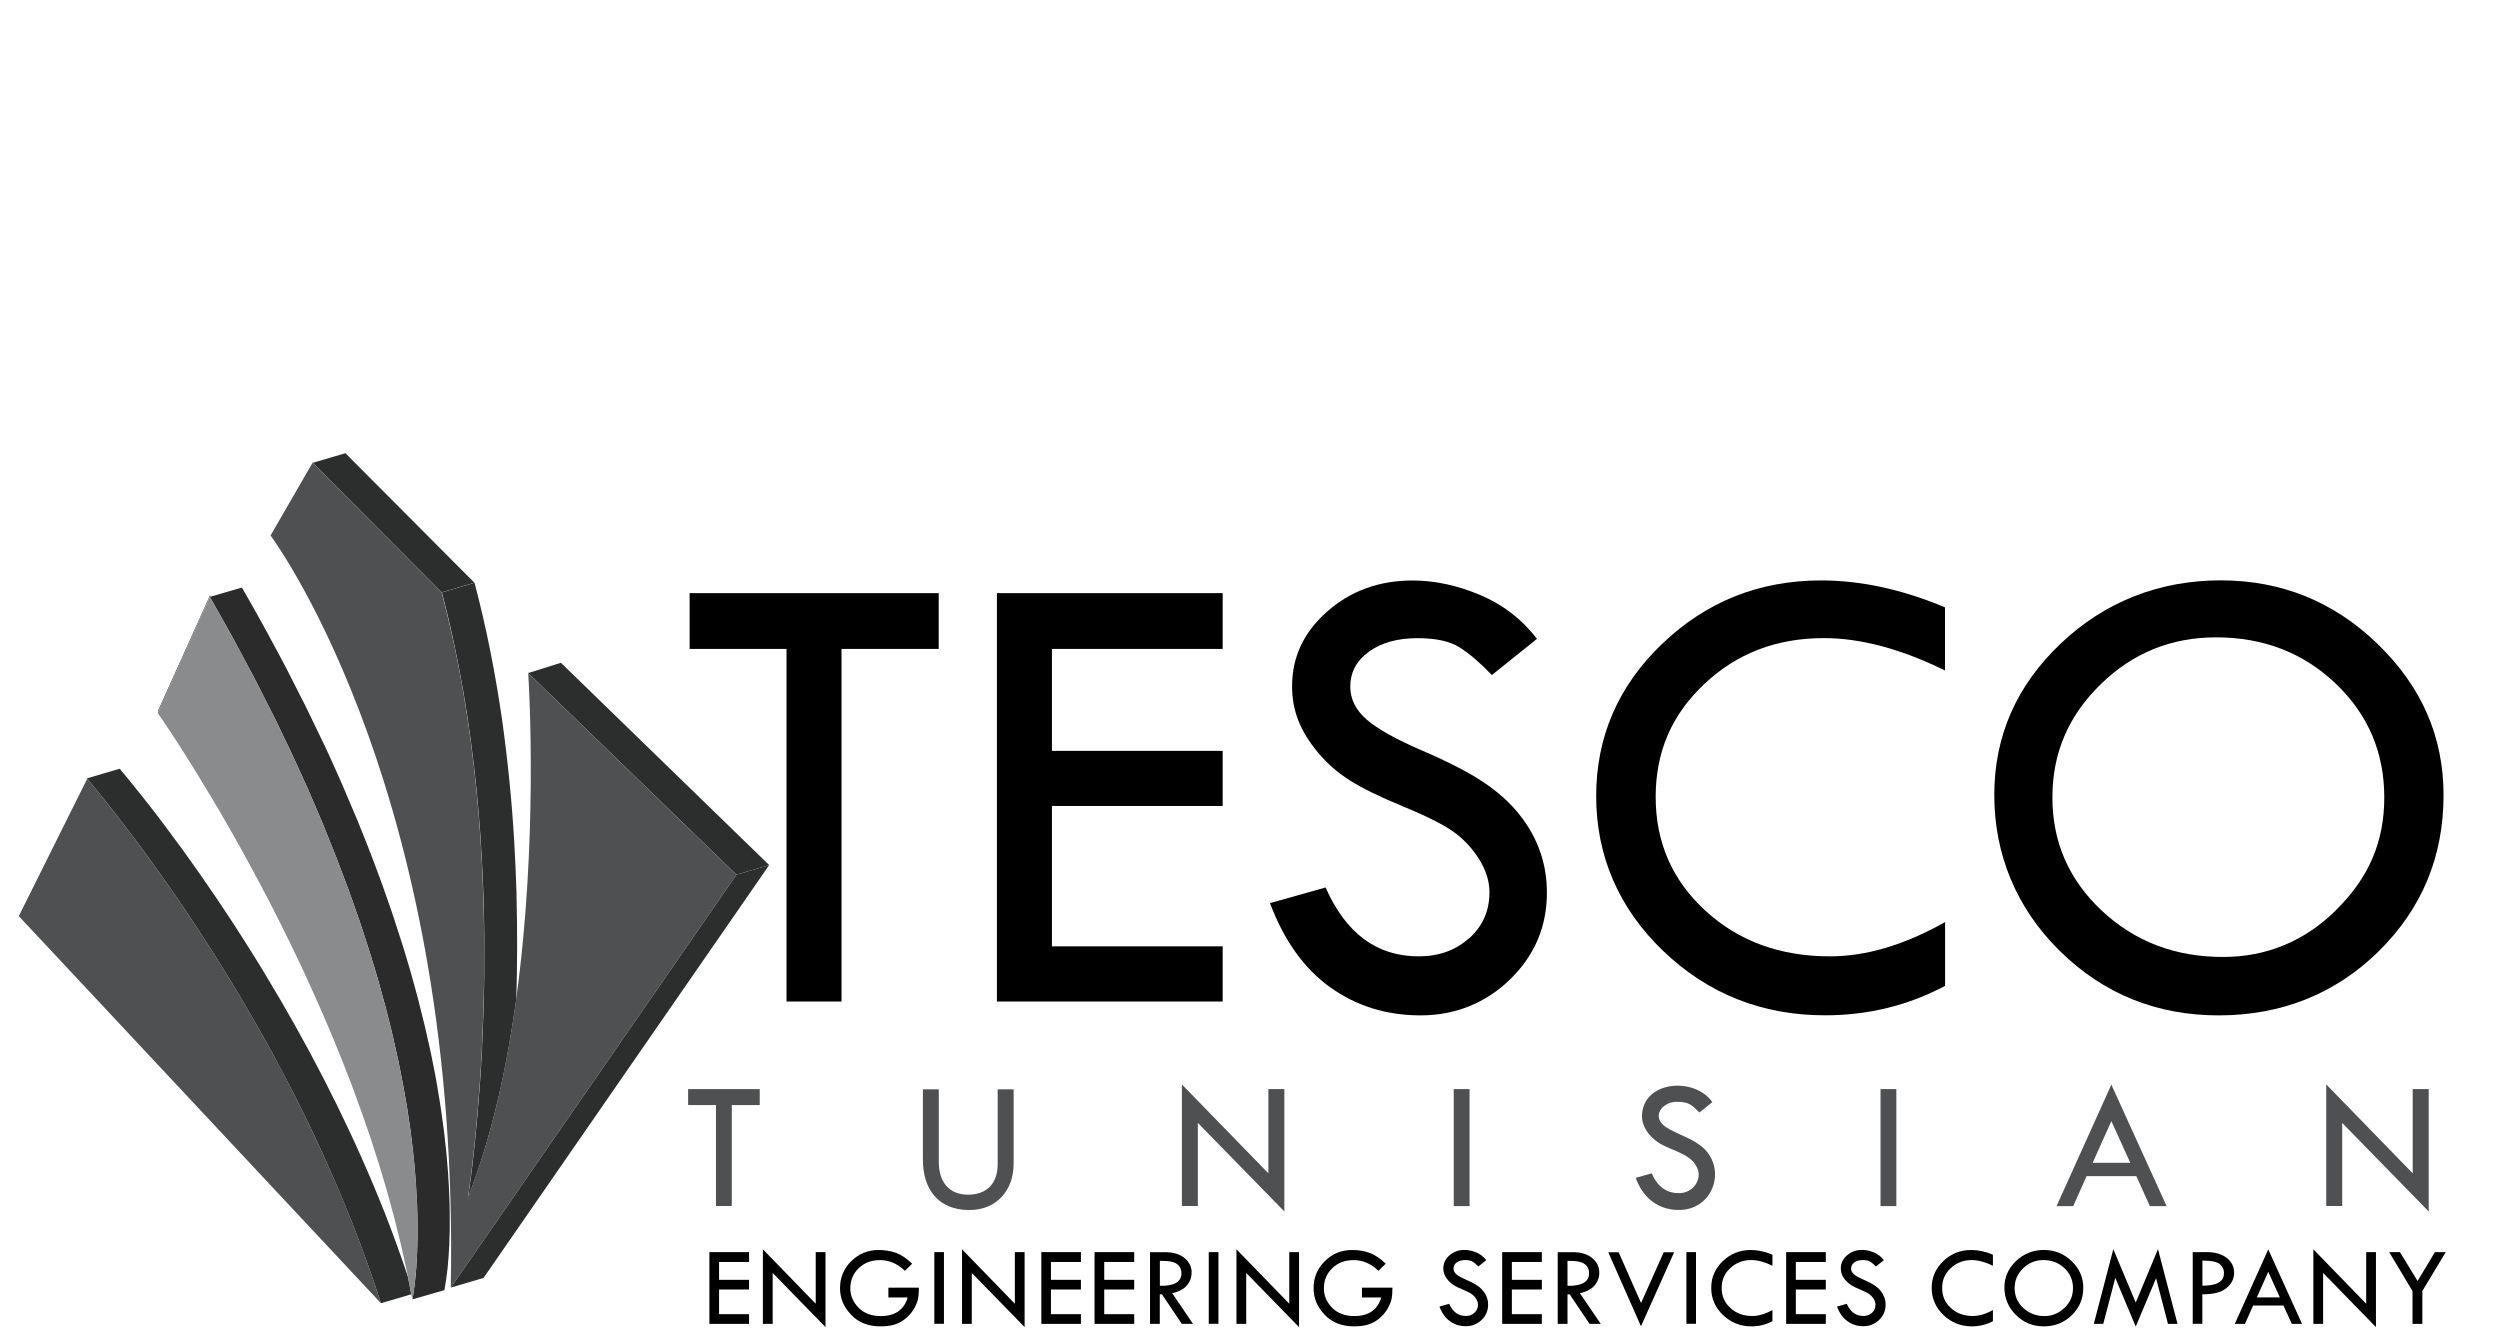 <?xml version="1.0" encoding="UTF-8"?>
<svg id="Calque_1" data-name="Calque 1" xmlns="http://www.w3.org/2000/svg" viewBox="0 0 330.32 177.36">
  <defs>
    <style>
      .cls-1, .cls-2, .cls-3, .cls-4, .cls-5, .cls-6 {
        stroke-width: 0px;
      }

      .cls-2 {
        fill: #2c2d2d;
      }

      .cls-3 {
        fill: #898b8c;
      }

      .cls-4 {
        fill: #2b2b2b;
      }

      .cls-5 {
        fill: #4e5051;
      }

      .cls-6 {
        fill: #464a4c;
      }
    </style>
  </defs>
  <polygon class="cls-5" points="100.38 143.9 90.92 143.9 90.92 146.01 94.6 146.01 94.6 159.35 96.69 159.35 96.69 146.01 100.38 146.01 100.38 143.9"/>
  <path class="cls-5" d="m121.94,143.92v9.15c-.05,4.11,2.08,6.78,6.06,6.81,3.65.04,5.98-2.6,5.93-6.23v-9.72h-2.11v9.87c.02,2.5-1.4,4.06-3.9,4.05-2.64,0-3.9-1.8-3.88-4.42v-9.5h-2.11Z"/>
  <polygon class="cls-5" points="167.59 155.03 156.16 143.28 156.16 159.35 158.27 159.35 158.27 148.37 169.7 160.07 169.7 143.9 167.59 143.9 167.59 155.03"/>
  <rect class="cls-5" x="192.08" y="143.9" width="2.09" height="15.46"/>
  <path class="cls-5" d="m224.22,151.04c-.89-.67-3.64-1.62-4.43-2.37-1.59-1.43.12-3.23,1.93-3.08,1.43,0,1.85.44,2.82,1.4l1.71-1.37c-2.36-3.37-9.17-2.85-9.3,1.79-.01,1.49.96,2.77,2.2,3.57,1.36.92,4.04,1.42,4.89,2.96,1.16,1.7-.33,3.8-2.28,3.7-1.59,0-2.76-.87-3.53-2.61l-2.11.6c.98,2.66,2.96,4.24,5.71,4.24,4.93,0,6.57-6.29,2.38-8.83Z"/>
  <rect class="cls-5" x="248.47" y="143.9" width="2.09" height="15.46"/>
  <path class="cls-5" d="m282.27,155.4l1.79,3.96h2.21l-7.3-16.05-7.24,16.05h2.2l1.77-3.96h6.56Zm-3.3-7.27l2.5,5.51h-4.97l2.47-5.51Z"/>
  <polygon class="cls-5" points="320.9 143.9 318.79 143.9 318.79 155.03 307.36 143.28 307.36 159.35 309.47 159.35 309.47 148.37 320.9 160.07 320.9 143.9"/>
  <polygon class="cls-5" points="50.35 172.22 50.35 172.22 50.35 172.22 50.35 172.22"/>
  <path class="cls-5" d="m2.46,121.02l47.89,51.19c-.56-1.75-1.16-3.48-1.77-5.21-.02-.06-.04-.12-.07-.19-.62-1.73-1.26-3.44-1.93-5.14-.62-1.56-1.25-3.1-1.91-4.64-.03-.08-.07-.15-.1-.23-1.29-3.02-2.66-6-4.09-8.95-.1-.2-.19-.39-.29-.59-.69-1.41-1.4-2.82-2.13-4.21-.59-1.14-1.19-2.28-1.81-3.42,0,0,0,0,0,0-.61-1.13-1.24-2.26-1.87-3.37-1.02-1.82-2.06-3.61-3.13-5.38-.93-1.56-1.9-3.13-2.86-4.65-.04-.05-.07-.11-.11-.16-.7-1.11-1.41-2.21-2.13-3.3-.06-.09-.12-.18-.17-.26-.72-1.09-1.45-2.18-2.19-3.27-.84-1.24-1.69-2.46-2.54-3.66-1.18-1.66-2.4-3.34-3.61-4.95-.06-.07-.12-.16-.18-.23-.35-.46-.68-.9-1-1.32-.68-.88-1.33-1.74-2.01-2.58-.22-.27-.42-.53-.61-.77-.04-.05-.08-.1-.12-.15-.46-.58-.86-1.07-1.2-1.47-.04-.06-.08-.1-.12-.15-.11-.14-.22-.27-.32-.39-.11-.14-.25-.3-.34-.41-.02-.02-.04-.05-.05-.06-.07-.08-.12-.15-.16-.19,0,0,0-.01-.01-.01l-9.04,18.15Z"/>
  <path class="cls-2" d="m54.62,170.84s0,0,0,0l-.02.13h0s.01-.09.02-.13Z"/>
  <path class="cls-2" d="m11.73,103.14c.09.11.24.27.34.41.1.11.21.25.32.39.04.05.08.09.12.15.33.4.73.89,1.2,1.47.04.05.08.1.12.15.19.25.39.5.61.77.68.85,1.34,1.71,2.01,2.58.32.42.65.87,1,1.32.06.07.12.16.18.23,1.22,1.62,2.43,3.29,3.61,4.95.85,1.2,1.7,2.42,2.54,3.66.74,1.09,1.47,2.17,2.19,3.27.06.09.12.18.17.26.72,1.09,1.43,2.19,2.13,3.3.04.05.07.11.11.16.96,1.52,1.93,3.09,2.86,4.65,1.07,1.78,2.11,3.56,3.13,5.38.64,1.11,1.26,2.24,1.87,3.37,0,0,0,0,0,0,.61,1.13,1.21,2.27,1.81,3.42.73,1.4,1.44,2.8,2.13,4.21.1.2.19.39.29.59,1.44,2.95,2.8,5.93,4.09,8.95.03.08.07.15.1.23.65,1.54,1.29,3.08,1.91,4.64.67,1.7,1.31,3.42,1.93,5.14.02.06.04.12.07.19.62,1.73,1.21,3.46,1.77,5.21h0s0,0,0,0h0l4-1.18-.44-2.32c-.94-2.79-1.94-5.57-3.01-8.31-3.88-9.81-8.57-19.25-13.88-28.34-1.47-2.5-2.97-5.01-4.53-7.44-.55-.88-1.1-1.72-1.65-2.58-2.88-4.41-5.9-8.75-9.06-12.94-.42-.57-.82-1.08-1.22-1.61-.34-.43-.65-.85-.98-1.26-.46-.6-.93-1.18-1.39-1.75-.05-.07-.11-.14-.17-.21-.23-.29-.44-.55-.64-.8-.34-.41-.67-.81-.99-1.2-.03-.04-.06-.08-.1-.12-.1-.12-.19-.22-.26-.31,0,0-.01-.02-.02-.03-.08-.09-.15-.17-.19-.22l-4.32,1.27s0,.01.01.01c.04.05.09.11.16.19.02.02.04.04.05.06Z"/>
  <polygon class="cls-2" points="62.68 76.99 45.64 59.88 41.32 61.15 58.37 78.27 62.68 76.99"/>
  <path class="cls-2" d="m59.85,84.4c.03.15.07.3.11.46,0,.02,0,.04.01.06.92,4.27,1.65,8.55,2.22,12.79,0,.06.02.11.02.17.58,4.32,1,8.58,1.28,12.72.01.22.03.43.04.65.08,1.25.15,2.48.21,3.71,0,.14.01.28.02.43.14,2.95.21,5.81.23,8.58,0,.22,0,.43,0,.65,0,1.48,0,2.94-.01,4.36,0,.08,0,.15,0,.23-.04,3.29-.15,6.38-.29,9.24,0,0,0,.01,0,.02,0,.04,0,.09,0,.13-.09,1.74-.19,3.39-.3,4.94,0,.07,0,.15-.02.22-.2,2.77-.42,5.2-.63,7.25-.02.15-.03.31-.05.46-.1.97-.2,1.84-.29,2.62-.01.11-.02.21-.04.32-.05.37-.09.73-.13,1.06-.07.55-.13,1.02-.19,1.41-.02.17-.05.34-.07.5-.03.15-.05.29-.06.4,0,.02,0,.03,0,.05-.01.07-.02.11-.02.16,0,.06-.02.12-.02.16,3.13-7.98,5.11-17.13,6.35-26.12.13-4.5.15-9.01.03-13.52,0-.14,0-.28,0-.43-.07-2.3-.18-4.66-.31-6.98-.32-5.41-.87-10.82-1.63-16.21-.88-6.02-2.05-12-3.61-17.89l-4.31,1.28c.54,2.04,1.03,4.09,1.48,6.14Z"/>
  <path class="cls-5" d="m59.58,170.12l23.4-33.83,14.33-20.72-.13-.12-27.39-26.52c.12,1.91,1.31,22.03-1.59,43.09-1.24,8.99-3.21,18.14-6.35,26.12,0-.03.02-.1.02-.16,0-.05.01-.09.02-.16.03-.22.08-.56.13-.95.05-.39.12-.85.19-1.41.05-.41.11-.88.17-1.38.09-.78.19-1.65.29-2.62.02-.15.03-.31.05-.46.21-2.05.43-4.48.63-7.25,0-.07.01-.15.02-.22.11-1.55.21-3.2.3-4.94,0-.05,0-.1,0-.15.14-2.86.25-5.96.29-9.24,0-.08,0-.15,0-.23.02-1.42.02-2.87.01-4.36,0-.22,0-.43,0-.65-.02-2.77-.1-5.63-.23-8.58,0-.14-.01-.28-.02-.43-.06-1.22-.13-2.46-.21-3.71-.01-.22-.03-.43-.04-.65-.28-4.14-.7-8.4-1.28-12.72,0-.06-.02-.11-.02-.17-.57-4.23-1.3-8.51-2.22-12.79-.04-.17-.08-.35-.12-.52-.45-2.05-.94-4.1-1.48-6.14,0,0,0,0,0,0l-17.05-17.11-5.55,9.61c1.25,1.75,25.08,35,23.81,99.36Z"/>
  <path class="cls-5" d="m69.79,88.85s0,.06,0,.08l.06-.02-.06-.06Z"/>
  <polygon class="cls-5" points="59.58 170.12 59.58 170.12 59.58 170.12 59.58 170.12"/>
  <polygon class="cls-2" points="97.31 115.57 97.31 115.57 99.27 114.99 101.63 114.3 74.11 87.57 69.85 88.91 69.8 88.93 69.79 88.93 69.8 88.93 97.19 115.45 97.31 115.57"/>
  <polygon class="cls-2" points="97.31 115.57 82.98 136.29 59.58 170.12 59.58 170.12 59.58 170.12 59.58 170.12 63.89 168.85 101.63 114.3 99.27 114.99 97.31 115.57 97.31 115.57"/>
  <path class="cls-6" d="m27.73,78.67s.02.03.02.04l.07.13h0c-.03-.06-.06-.11-.1-.17l-6.89,15.3h0s6.89-15.3,6.89-15.3Z"/>
  <path class="cls-6" d="m51.03,133.44s0-.02,0-.04l.8,3.2s0-.03,0-.04c-.25-1.02-.5-2.06-.78-3.13Z"/>
  <path class="cls-6" d="m54.41,150.81l.07.56s0-.07-.01-.1c-.02-.15-.04-.31-.06-.46Z"/>
  <path class="cls-6" d="m55.1,158.8c-.02-.49-.05-1-.08-1.52l.08,1.52Z"/>
  <path class="cls-6" d="m55.18,161.82v.36s0-.07,0-.1c0-.09,0-.18,0-.26Z"/>
  <path class="cls-6" d="m54.66,153c0-.05-.01-.11-.02-.16l.14,1.42c0-.06,0-.11-.01-.17-.03-.35-.07-.72-.11-1.09Z"/>
  <path class="cls-6" d="m27.73,78.87l3.03,5.38,1.17,2.19c-.39-.72-.76-1.44-1.16-2.17-.97-1.77-1.99-3.57-3.04-5.4l.1-.03-.07-.13s-.02-.03-.02-.04l-6.89,15.3h0s.05.07.06.09l6.82-15.19Z"/>
  <path class="cls-6" d="m50.61,131.87l.38,1.37s-.03-.09-.04-.14c-.11-.4-.23-.82-.34-1.23Z"/>
  <path class="cls-6" d="m48.96,126.16s-.03-.1-.05-.15l1.04,3.46s0,0,0-.01c-.31-1.08-.64-2.18-.99-3.3Z"/>
  <path class="cls-6" d="m54.91,155.76c0-.05,0-.11-.01-.16l.09,1.16s0-.05,0-.08c-.02-.3-.05-.61-.07-.92Z"/>
  <path class="cls-6" d="m42.93,109.52s-.03-.07-.04-.1l1.42,3.53c-.04-.11-.08-.21-.12-.32-.41-1.02-.82-2.06-1.25-3.11Z"/>
  <path class="cls-6" d="m33.58,89.52s0,0,0-.01l2.07,4.07c-.25-.49-.5-.99-.75-1.48-.44-.86-.86-1.71-1.31-2.58Z"/>
  <path class="cls-6" d="m36.16,94.6l1.12,2.32c-.36-.76-.72-1.52-1.1-2.29,0,0-.01-.02-.02-.03Z"/>
  <path class="cls-6" d="m47.98,123.14l.74,2.28c-.03-.09-.06-.18-.08-.27-.21-.66-.43-1.34-.66-2.01Z"/>
  <path class="cls-6" d="m44.54,113.54l.49,1.3c-.16-.42-.31-.82-.47-1.25,0-.02-.02-.04-.02-.06Z"/>
  <polygon class="cls-4" points="54.47 171.7 54.47 171.7 54.47 171.7 54.47 171.7"/>
  <path class="cls-4" d="m27.82,78.84l-.1.03c1.05,1.83,2.07,3.63,3.04,5.4.4.73.77,1.45,1.16,2.17l1.63,3.04.02.03s0,0,0,.01c.46.87.88,1.72,1.31,2.58.25.49.5.99.75,1.48l.5.97.02.04s.01.02.02.03c.39.77.74,1.53,1.1,2.29l1.24,2.57,2.18,4.78,1.98,4.62.21.53s.03.07.04.1c.43,1.05.85,2.09,1.25,3.11.04.1.08.21.12.32l.17.41.07.18s.02.04.02.06c.16.42.31.83.47,1.25l1.07,2.82,1.46,4.15.43,1.32c.22.68.45,1.35.66,2.01.03.09.06.18.08.27l.13.4.06.19s.03.1.05.15c.34,1.12.68,2.22.99,3.3,0,0,0,0,0,.01l.06.19.6,2.2c.11.41.23.83.34,1.23.01.05.02.09.04.14l.03.11v.05s.02.02.02.04c.28,1.07.53,2.11.78,3.13,0,.01,0,.03,0,.04l.07.27.75,3.35.63,3.2.53,3.03.43,2.87.18,1.49c.02.15.04.31.06.46,0,.03,0,.07.01.1l.08.65.08.82c0,.05.01.11.02.16.04.36.08.73.11,1.09,0,.06,0,.11.01.17l.03.29.08,1.06c0,.05,0,.11.01.16.02.31.05.62.07.92,0,.03,0,.05,0,.08v.15s.03.37.03.37c.03.52.06,1.03.08,1.52l.02.3.06,2.02v.7c0,.09,0,.17,0,.26,0,.03,0,.07,0,.1v.73s0,.07,0,.07v.59c-.01.19-.02.37-.02.56,0,.1,0,.18,0,.27v.24s-.02.38-.02.38c0,.08,0,.17,0,.25,0,.24-.02.49-.03.72,0,0,0,.02,0,.03v.13s-.08,1.06-.08,1.06c0,.04,0,.08,0,.11,0,.07,0,.14-.01.21-.03.38-.06.74-.09,1.06,0,.05-.01.09-.02.14-.03.28-.06.53-.08.77,0,.02,0,.04,0,.06v.04s-.06.39-.06.39c-.02.12-.03.26-.05.37,0,.01,0,.03,0,.04-.02.16-.05.29-.07.43,0,.04-.01.09-.02.12,0,.01,0,.03,0,.04,0,.01,0,.03,0,.04-.03.15-.05.29-.07.39,0,0,0,0,0,.01l-.05.25,4.23-1.22s.02-.1.03-.17c.01-.06.02-.12.03-.19,0-.02,0-.03.01-.06,0-.03.01-.06.01-.09.01-.07.02-.14.04-.23.03-.16.05-.33.09-.53,0-.05,0-.1.02-.15.02-.17.05-.35.07-.55,0-.09.02-.18.04-.27.02-.19.05-.4.07-.62.01-.09.02-.18.03-.28.03-.3.06-.63.08-.97,0-.12.02-.25.03-.38.02-.25.03-.52.05-.79.01-.16.02-.32.03-.49,0-.09.01-.17.02-.26,0-.1,0-.21,0-.31.02-.41.03-.82.04-1.26,0-.21,0-.42.01-.64,0-.45,0-.93,0-1.42,0-.22,0-.43,0-.65,0-.69-.03-1.4-.06-2.15,0-.04,0-.07,0-.11-.03-.79-.08-1.63-.14-2.49,0-.06,0-.11,0-.18-.01-.19-.04-.39-.05-.58-.05-.6-.09-1.21-.15-1.84-.03-.32-.06-.66-.1-1-.06-.6-.13-1.21-.2-1.83-.04-.37-.09-.73-.14-1.11-.08-.64-.18-1.3-.27-1.97-.06-.37-.11-.75-.17-1.13-.11-.74-.25-1.51-.38-2.28-.04-.27-.08-.52-.13-.79-.02-.1-.04-.2-.06-.3-.03-.2-.07-.4-.11-.6-.16-.81-.32-1.65-.5-2.5-.03-.14-.06-.28-.09-.42-.2-.94-.42-1.9-.65-2.89-.06-.23-.11-.47-.17-.71-.24-1-.49-2.01-.76-3.06-.04-.14-.08-.28-.11-.42-.26-.97-.53-1.96-.81-2.96-.06-.21-.12-.41-.18-.63-.26-.91-.53-1.83-.82-2.76-.05-.17-.11-.34-.16-.5-.11-.35-.23-.71-.34-1.06-.27-.86-.56-1.73-.85-2.62-.13-.4-.27-.8-.4-1.2-.33-.97-.68-1.96-1.04-2.96-.1-.29-.2-.56-.31-.85-.46-1.27-.95-2.56-1.46-3.88-.13-.34-.27-.69-.4-1.03-.4-1-.8-2.01-1.22-3.04l-1.87-4.39c-.18-.42-.36-.84-.55-1.26-.61-1.38-1.24-2.77-1.9-4.19-.01-.03-.03-.07-.05-.09-.47-1-.97-2.04-1.47-3.05-.31-.64-.6-1.26-.92-1.9-.52-1.05-1.08-2.13-1.63-3.21-.33-.64-.63-1.26-.97-1.91-.61-1.17-1.26-2.37-1.91-3.57-.3-.57-.59-1.12-.91-1.69-.97-1.78-1.99-3.58-3.05-5.41l-4.13,1.2h0Z"/>
  <polygon class="cls-3" points="54.47 171.7 54.47 171.7 54.47 171.7 54.47 171.7 54.52 171.45 54.52 171.45 54.59 171.02 54.6 170.96 54.62 170.83 54.69 170.4 54.74 170 54.8 169.61 54.8 169.57 54.9 168.63 55 167.48 55.02 167.22 55.09 166.15 55.09 166.02 55.13 165.03 55.15 164.65 55.15 164.41 55.17 163.58 55.18 162.99 55.18 162.91 55.18 162.18 55.18 161.82 55.17 161.12 55.12 159.1 55.1 158.8 55.02 157.28 55 156.91 54.99 156.76 54.9 155.61 54.82 154.54 54.79 154.25 54.64 152.83 54.56 152.02 54.48 151.37 54.41 150.81 54.23 149.32 53.8 146.45 53.27 143.42 52.64 140.22 51.89 136.87 51.82 136.6 51.02 133.4 51.01 133.35 50.98 133.24 50.61 131.87 50 129.67 49.95 129.48 48.91 126.02 48.85 125.82 48.72 125.42 47.98 123.14 47.55 121.82 46.1 117.67 45.03 114.84 44.54 113.54 44.47 113.36 44.31 112.94 42.88 109.41 42.67 108.89 40.69 104.26 38.52 99.49 37.28 96.92 36.16 94.6 36.14 94.56 35.65 93.58 33.57 89.51 33.56 89.48 31.93 86.44 30.75 84.25 27.73 78.87 20.9 94.06 20.84 94.2 21.03 94.49 21.36 94.97 21.82 95.64 22.39 96.5 23.07 97.54 23.86 98.75 24.73 100.14 25.7 101.68 26.74 103.39 27.86 105.24 29.04 107.23 30.27 109.36 31.55 111.63 32.87 114.02 34.22 116.53 35.6 119.15 36.99 121.88 38.39 124.72 39.79 127.64 41.18 130.67 42.56 133.77 43.92 136.95 45.24 140.2 46.53 143.52 47.76 146.9 48.95 150.33 50.07 153.81 51.12 157.33 52.09 160.89 52.98 164.47 53.78 168.08 53.9 168.71 54.35 171.04 54.47 171.7"/>
  <polygon class="cls-1" points="91.12 85.74 103.92 85.74 103.92 132.33 111.19 132.33 111.19 85.74 124.03 85.74 124.03 78.37 91.12 78.37 91.12 85.74"/>
  <polygon class="cls-1" points="131.72 132.33 161.55 132.33 161.55 125.04 138.99 125.04 138.99 106.49 161.55 106.49 161.55 99.21 138.99 99.21 138.99 85.74 161.55 85.74 161.55 78.37 131.72 78.37 131.72 132.33"/>
  <path class="cls-1" d="m194.12,123.95c-1.77,1.61-4,2.41-6.68,2.41-5.52,0-9.62-3.03-12.29-9.1l-7.35,2.07c1.86,4.94,4.51,8.65,7.96,11.12,3.45,2.47,7.43,3.71,11.94,3.71s8.55-1.58,11.81-4.74c3.25-3.16,4.88-6.98,4.88-11.47,0-1.92-.3-3.74-.91-5.46-.6-1.72-1.52-3.36-2.76-4.91-1.24-1.55-2.82-2.97-4.74-4.25-1.93-1.29-4.62-2.67-8.08-4.16-3.46-1.49-5.91-2.86-7.34-4.11-1.43-1.25-2.15-2.7-2.15-4.33,0-1.89.82-3.43,2.46-4.62,1.64-1.2,3.79-1.79,6.43-1.79,2.42,0,4.26.4,5.54,1.21,1.28.8,2.71,2.03,4.28,3.66l5.96-4.78c-2-2.6-4.51-4.53-7.52-5.8-3.01-1.27-5.99-1.91-8.91-1.91-4.42,0-8.18,1.36-11.28,4.09-3.1,2.72-4.65,6.02-4.65,9.88,0,1.61.27,3.12.83,4.53.55,1.41,1.42,2.83,2.61,4.25,1.19,1.43,2.59,2.65,4.22,3.68,1.63,1.03,3.94,2.16,6.96,3.4,3.01,1.24,5.21,2.34,6.59,3.29,1.38.96,2.54,2.18,3.47,3.65.93,1.48,1.4,2.95,1.4,4.41,0,2.45-.89,4.48-2.66,6.08Z"/>
  <path class="cls-1" d="m219.62,85.06c-5.82,5.59-8.72,12.3-8.72,20.14s2.96,14.81,8.87,20.46c5.91,5.66,13.04,8.49,21.38,8.49,5.69,0,10.97-1.3,15.85-3.89v-8.43c-5.35,3.02-10.42,4.53-15.21,4.53-6.59,0-12.08-2.01-16.46-6.03-4.38-4.02-6.57-9.03-6.57-15.04s2.14-10.87,6.42-14.91c4.28-4.05,9.55-6.07,15.8-6.07,4.87,0,10.21,1.43,16.01,4.28v-8.34c-5.64-2.37-11.09-3.56-16.35-3.56-8.19,0-15.2,2.79-21.02,8.38Z"/>
  <path class="cls-1" d="m314.15,85.08c-5.8-5.6-12.72-8.4-20.74-8.4s-15.27,2.78-21.12,8.34c-5.86,5.56-8.79,12.23-8.79,20.02s2.89,14.94,8.66,20.61c5.77,5.67,12.77,8.51,21,8.51s15.37-2.81,21.1-8.44c5.73-5.63,8.6-12.52,8.6-20.67,0-7.7-2.9-14.35-8.7-19.95Zm-5.43,35.12c-4.21,4.16-9.22,6.24-15.02,6.24-6.31,0-11.64-2.04-15.99-6.11-4.35-4.08-6.53-9.06-6.53-14.96s2.12-10.79,6.36-14.94c4.24-4.15,9.33-6.22,15.27-6.22,6.25,0,11.52,2.04,15.8,6.11,4.28,4.08,6.42,9.09,6.42,15.04s-2.11,10.67-6.32,14.83Z"/>
  <polygon class="cls-1" points="98.97 166.74 98.97 165.44 93.73 165.44 93.73 174.92 98.97 174.92 98.97 173.64 95.01 173.64 95.01 170.38 98.97 170.38 98.97 169.1 95.01 169.1 95.01 166.74 98.97 166.74"/>
  <polygon class="cls-1" points="100.8 165.07 100.8 174.92 102.09 174.92 102.09 168.19 109.07 175.35 109.07 165.44 107.78 165.44 107.78 172.26 100.8 165.07"/>
  <path class="cls-1" d="m116.21,166.49c1.27,0,2.38.47,3.35,1.42l.96-.94c-.73-.7-1.44-1.18-2.13-1.43-.7-.25-1.46-.38-2.3-.38-1.41,0-2.62.49-3.61,1.47-.99.98-1.49,2.16-1.49,3.55s.49,2.5,1.46,3.53c.97,1.03,2.27,1.54,3.9,1.54.72,0,1.33-.08,1.85-.24.52-.16,1-.42,1.45-.79.45-.37.81-.79,1.09-1.25.27-.47.45-.89.54-1.28.08-.39.13-.9.13-1.55h-4.03v1.29h2.55c-.48,1.64-1.67,2.46-3.55,2.46-1.26,0-2.24-.38-2.96-1.12-.71-.75-1.07-1.59-1.07-2.53,0-1.07.37-1.96,1.1-2.67.74-.71,1.66-1.07,2.77-1.07Z"/>
  <rect class="cls-1" x="123.45" y="165.44" width="1.27" height="9.47"/>
  <polygon class="cls-1" points="127.11 165.07 127.11 174.92 128.4 174.92 128.4 168.19 135.38 175.35 135.38 165.44 134.09 165.44 134.09 172.26 127.11 165.07"/>
  <polygon class="cls-1" points="142.82 166.74 142.82 165.44 137.59 165.44 137.59 174.92 142.82 174.92 142.82 173.64 138.86 173.64 138.86 170.38 142.82 170.38 142.82 169.1 138.86 169.1 138.86 166.74 142.82 166.74"/>
  <polygon class="cls-1" points="149.86 166.74 149.86 165.44 144.62 165.44 144.62 174.92 149.86 174.92 149.86 173.64 145.9 173.64 145.9 170.38 149.86 170.38 149.86 169.1 145.9 169.1 145.9 166.74 149.86 166.74"/>
  <path class="cls-1" d="m157.45,168.16c0-.79-.32-1.44-.96-1.95-.64-.51-1.47-.76-2.49-.76h-2.05v9.47h1.29v-3.9h.29l2.62,3.9h1.48l-2.75-4.05c.88-.2,1.52-.54,1.94-1.03.41-.48.62-1.05.62-1.68Zm-4.2,1.73v-3.3c.72,0,1.26.04,1.63.14.37.09.67.26.89.52.22.26.33.58.33.98,0,1.15-.95,1.7-2.85,1.66Z"/>
  <rect class="cls-1" x="159.71" y="165.44" width="1.28" height="9.47"/>
  <polygon class="cls-1" points="163.37 165.07 163.37 174.92 164.66 174.92 164.66 168.19 171.64 175.35 171.64 165.44 170.35 165.44 170.35 172.26 163.37 165.07"/>
  <path class="cls-1" d="m178.78,166.49c1.27,0,2.38.47,3.35,1.42l.96-.94c-.73-.7-1.44-1.18-2.13-1.43-.7-.25-1.46-.38-2.3-.38-1.41,0-2.62.49-3.61,1.47-.99.98-1.49,2.16-1.49,3.55s.49,2.5,1.46,3.53c.97,1.03,2.27,1.54,3.9,1.54.72,0,1.33-.08,1.85-.24.52-.16,1-.42,1.45-.79.45-.37.81-.79,1.09-1.25.27-.47.45-.89.54-1.28.09-.39.13-.9.13-1.55h-4.03v1.29h2.55c-.48,1.64-1.67,2.46-3.55,2.46-1.26,0-2.24-.38-2.96-1.12-.72-.75-1.07-1.59-1.07-2.53,0-1.07.37-1.96,1.1-2.67.74-.71,1.66-1.07,2.77-1.07Z"/>
  <path class="cls-1" d="m193.64,173.87c-.97,0-1.69-.53-2.16-1.6l-1.29.36c.33.87.79,1.52,1.4,1.95.61.44,1.31.65,2.1.65s1.5-.28,2.07-.83c.57-.55.86-1.22.86-2.01,0-.34-.05-.66-.16-.96-.11-.3-.27-.59-.49-.86-.22-.27-.49-.52-.83-.75-.34-.22-.81-.47-1.42-.73-.61-.26-1.04-.5-1.29-.72-.25-.22-.38-.47-.38-.76,0-.33.14-.6.43-.81.29-.21.66-.31,1.13-.31.42,0,.75.07.97.21.23.14.48.35.75.64l1.04-.84c-.35-.46-.79-.8-1.32-1.02-.53-.22-1.05-.33-1.56-.33-.78,0-1.44.24-1.98.72-.54.48-.81,1.05-.81,1.73,0,.28.05.55.15.79.1.25.25.5.46.75.21.25.45.46.74.65.29.18.69.38,1.22.6.53.22.92.41,1.16.58.24.17.45.38.61.64.16.26.24.52.24.78,0,.43-.16.79-.47,1.07-.31.28-.7.42-1.17.42Z"/>
  <polygon class="cls-1" points="203.72 166.74 203.72 165.44 198.48 165.44 198.48 174.92 203.72 174.92 203.72 173.64 199.76 173.64 199.76 170.38 203.72 170.38 203.72 169.1 199.76 169.1 199.76 166.74 203.72 166.74"/>
  <path class="cls-1" d="m210.36,166.21c-.64-.51-1.47-.76-2.49-.76h-2.05v9.47h1.29v-3.9h.29l2.62,3.9h1.48l-2.75-4.05c.88-.2,1.53-.54,1.94-1.03.41-.48.62-1.05.62-1.68,0-.79-.32-1.44-.96-1.95Zm-3.25,3.68v-3.3c.72,0,1.26.04,1.63.14.37.09.67.26.89.52.22.26.33.58.33.98,0,1.15-.95,1.7-2.86,1.66Z"/>
  <polygon class="cls-1" points="213.87 165.46 212.5 165.46 216.82 175.24 221.2 165.46 219.82 165.46 216.83 172.17 213.87 165.46"/>
  <rect class="cls-1" x="222.82" y="165.44" width="1.27" height="9.47"/>
  <path class="cls-1" d="m231.38,166.49c.86,0,1.79.25,2.81.75v-1.46c-.99-.42-1.95-.62-2.87-.62-1.44,0-2.67.49-3.69,1.47-1.02.98-1.53,2.16-1.53,3.54s.52,2.6,1.56,3.59c1.04.99,2.29,1.49,3.75,1.49,1,0,1.93-.23,2.78-.68v-1.48c-.94.53-1.83.79-2.67.79-1.16,0-2.12-.35-2.89-1.06-.77-.7-1.15-1.58-1.15-2.64s.37-1.91,1.13-2.62c.75-.71,1.68-1.07,2.77-1.07Z"/>
  <polygon class="cls-1" points="241.24 166.74 241.24 165.44 236 165.44 236 174.92 241.24 174.92 241.24 173.64 237.28 173.64 237.28 170.38 241.24 170.38 241.24 169.1 237.28 169.1 237.28 166.74 241.24 166.74"/>
  <path class="cls-1" d="m246.17,173.87c-.97,0-1.69-.53-2.16-1.6l-1.29.36c.32.87.79,1.52,1.4,1.95.6.44,1.3.65,2.09.65s1.5-.28,2.07-.83c.57-.55.86-1.22.86-2.01,0-.34-.05-.66-.16-.96-.11-.3-.27-.59-.48-.86-.22-.27-.5-.52-.83-.75-.34-.22-.81-.47-1.42-.73-.6-.26-1.04-.5-1.29-.72-.25-.22-.38-.47-.38-.76,0-.33.14-.6.43-.81.29-.21.66-.31,1.13-.31.42,0,.75.07.97.21.23.14.47.35.75.64l1.05-.84c-.35-.46-.79-.8-1.32-1.02-.53-.22-1.05-.33-1.57-.33-.78,0-1.44.24-1.98.72-.55.48-.82,1.05-.82,1.73,0,.28.05.55.15.79.09.25.25.5.46.75.21.25.45.46.74.65.28.18.69.38,1.22.6.53.22.92.41,1.16.58.24.17.45.38.61.64.16.26.24.52.24.78,0,.43-.15.79-.46,1.07-.31.28-.7.42-1.17.42Z"/>
  <path class="cls-1" d="m260.51,166.49c.86,0,1.79.25,2.81.75v-1.46c-.99-.42-1.95-.62-2.87-.62-1.44,0-2.67.49-3.69,1.47-1.02.98-1.53,2.16-1.53,3.54s.52,2.6,1.56,3.59c1.04.99,2.29,1.49,3.75,1.49,1,0,1.93-.23,2.78-.68v-1.48c-.94.53-1.83.79-2.67.79-1.16,0-2.12-.35-2.89-1.06-.77-.7-1.15-1.58-1.15-2.64s.38-1.91,1.13-2.62c.75-.71,1.68-1.07,2.78-1.07Z"/>
  <path class="cls-1" d="m270.09,165.15c-1.44,0-2.68.49-3.71,1.46-1.03.98-1.54,2.15-1.54,3.52s.51,2.62,1.52,3.62c1.02,1,2.24,1.5,3.69,1.5s2.7-.5,3.7-1.48c1.01-.99,1.51-2.2,1.51-3.63,0-1.35-.51-2.52-1.53-3.5-1.02-.98-2.23-1.48-3.64-1.48Zm2.69,7.64c-.74.73-1.62,1.1-2.64,1.1-1.11,0-2.04-.36-2.81-1.07-.76-.71-1.14-1.59-1.14-2.62s.37-1.9,1.12-2.62c.74-.73,1.64-1.09,2.68-1.09,1.1,0,2.02.36,2.78,1.07.75.71,1.13,1.59,1.13,2.64s-.37,1.87-1.11,2.6Z"/>
  <polygon class="cls-1" points="279.49 168.84 282.19 175.28 284.88 168.89 286.45 174.92 287.71 174.92 285.13 165.05 282.19 172.11 279.23 165.05 276.65 174.92 277.9 174.92 279.49 168.84"/>
  <path class="cls-1" d="m291.62,165.44h-1.9v9.47h1.27v-3.9c1.41.02,2.47-.25,3.16-.8.69-.55,1.04-1.23,1.04-2.04s-.33-1.46-.98-1.97c-.66-.5-1.53-.76-2.6-.76Zm1.53,4.03c-.47.27-1.18.4-2.15.41v-3.32c1.2,0,1.97.16,2.32.49.36.32.53.7.53,1.14,0,.58-.23,1.01-.7,1.27Z"/>
  <path class="cls-1" d="m296.62,174.92l1.08-2.42h4.01l1.1,2.42h1.35l-4.46-9.84-4.42,9.84h1.34Zm3.08-6.88l1.53,3.38h-3.04l1.51-3.38Z"/>
  <polygon class="cls-1" points="305.66 165.07 305.66 174.92 306.95 174.92 306.95 168.19 313.93 175.35 313.93 165.44 312.64 165.44 312.64 172.26 305.66 165.07"/>
  <polygon class="cls-1" points="319.43 169.26 317.1 165.44 315.68 165.44 318.76 170.59 318.76 174.92 320.06 174.92 320.06 170.57 323.15 165.44 321.72 165.44 319.43 169.26"/>
</svg>